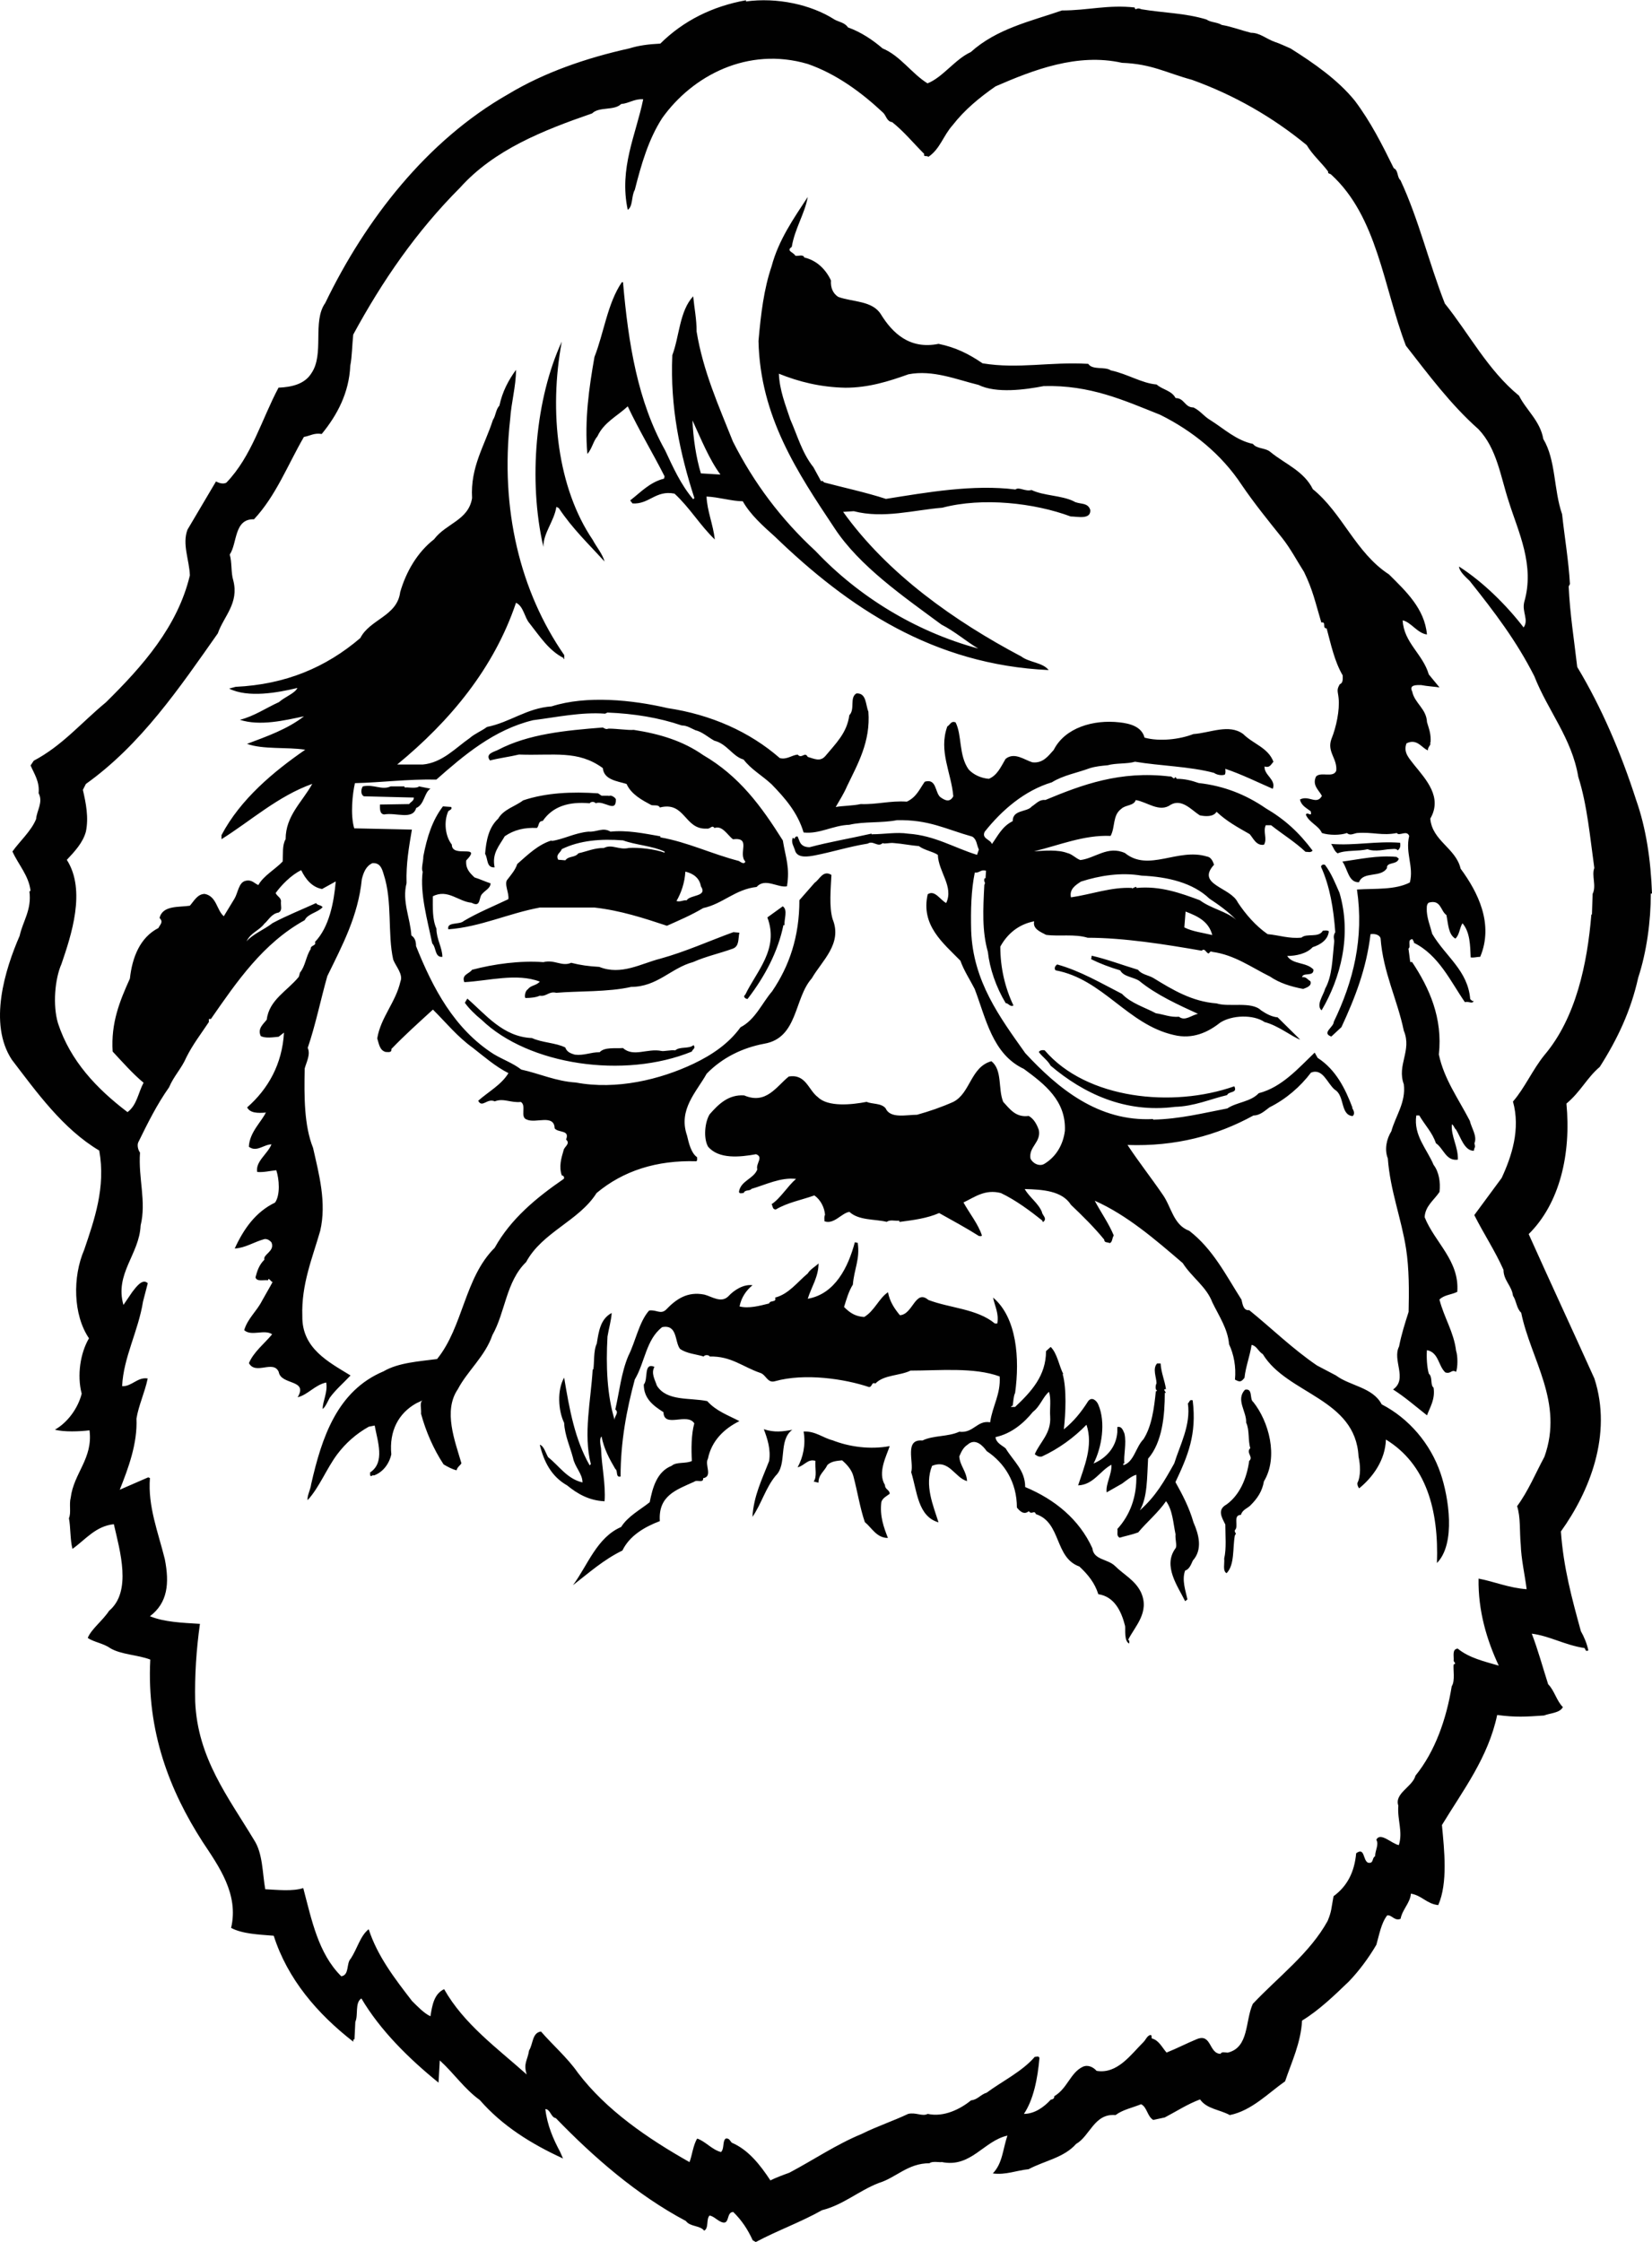 <?xml version="1.0" encoding="iso-8859-1"?>
<!-- Generator: Adobe Illustrator 21.0.2, SVG Export Plug-In . SVG Version: 6.00 Build 0)  -->
<svg version="1.1" xmlns="http://www.w3.org/2000/svg" xmlns:xlink="http://www.w3.org/1999/xlink" x="0px" y="0px"
	 viewBox="0 0 25.119 34.081" style="enable-background:new 0 0 25.119 34.081;" xml:space="preserve">
<g id="Jim_x5F_Draplin_x5F_Shitchyah">
	<g>
		<path style="fill:#010101;" d="M18.768,16.513c0.053,0.108-0.082,0.071-0.11,0.134c-0.26,0.062-0.496,0.17-0.794,0.179
			c-0.759,0.098-1.391-0.205-1.889-0.626c-0.044-0.081-0.116-0.125-0.179-0.206c0.008-0.027,0.054-0.036,0.089-0.027
			C16.52,16.709,17.829,16.844,18.768,16.513z M9.147,12.096L9.094,12.06c-0.399-0.028-0.796-0.009-1.14,0.107
			c-0.118,0.091-0.298,0.135-0.379,0.278c-0.144,0.133-0.182,0.33-0.199,0.535c0.046,0.072,0.017,0.215,0.145,0.205
			c-0.045-0.214,0.072-0.329,0.154-0.473c0.144-0.098,0.298-0.134,0.488-0.126c0.036-0.026,0.016-0.106,0.089-0.106
			c0.153-0.223,0.397-0.297,0.714-0.269c0.018-0.028,0.073-0.028,0.091,0c0.125-0.053,0.315,0.161,0.307-0.063
			c-0.019-0.034-0.082-0.07-0.109-0.045v-0.007H9.147z M11.903,12.776c0.044,0.268,0.11,0.41,0.063,0.697
			c-0.137,0.027-0.335-0.135-0.461,0.01c-0.326,0.035-0.516,0.258-0.813,0.321c-0.181,0.108-0.37,0.188-0.551,0.269
			c-0.351-0.116-0.704-0.232-1.101-0.277H8.208c-0.479,0.089-0.903,0.295-1.391,0.331C6.789,14.009,6.988,14.062,7.052,14
			c0.208-0.124,0.45-0.223,0.677-0.331c0.018-0.089-0.073-0.241-0.01-0.303c0.055-0.072,0.117-0.142,0.146-0.232
			c0.154-0.135,0.315-0.295,0.522-0.358v0.008c0.183-0.025,0.354-0.124,0.562-0.142c0.125,0.009,0.217-0.071,0.334,0
			c0.253-0.026,0.507,0.027,0.758,0.071v0.016c0.417,0.073,0.778,0.252,1.194,0.359c0.017,0.009,0.081,0.063,0.098,0.009
			c-0.116-0.125,0.099-0.374-0.189-0.339c-0.081-0.062-0.162-0.216-0.281-0.171c-0.037-0.054-0.062,0.019-0.116,0.009
			c-0.343,0.019-0.326-0.42-0.714-0.321c-0.019-0.045-0.082-0.027-0.128-0.036c-0.134-0.072-0.306-0.16-0.378-0.322
			c-0.145-0.044-0.344-0.063-0.361-0.241c-0.38-0.277-0.741-0.187-1.275-0.206c-0.144,0.035-0.298,0.053-0.441,0.09
			c-0.082-0.107,0.08-0.135,0.125-0.162c0.461-0.241,1.021-0.294,1.591-0.339c0.045,0.027,0.054,0.027,0.089,0.017
			c0.127,0,0.298,0.027,0.38,0.019c0.397,0.061,0.749,0.168,1.056,0.383C11.244,11.8,11.577,12.258,11.903,12.776z M10.105,12.945
			c-0.189-0.088-0.434-0.098-0.632-0.17c-0.334-0.027-0.66,0-0.931,0.133c-0.018,0.055-0.098,0.081-0.054,0.161l0.108,0.009
			c0.053-0.071,0.144-0.036,0.199-0.107c0.126-0.027,0.237-0.081,0.388-0.081c0.127-0.063,0.226,0.036,0.38,0
			c0.145-0.01,0.397,0.017,0.542,0.072V12.945z M10.657,13.473c-0.019-0.125-0.117-0.196-0.236-0.223
			c-0.01,0.17-0.063,0.322-0.135,0.447c0.065,0.018,0.1-0.019,0.154-0.01C10.493,13.598,10.765,13.634,10.657,13.473z
			 M19.175,15.359c-0.146-0.142-0.488-0.044-0.677-0.106c-0.372-0.027-0.669-0.207-0.959-0.385
			c-0.073-0.044-0.181-0.053-0.235-0.126c-0.235-0.071-0.47-0.16-0.704-0.214l-0.009,0.053c0.126,0.063,0.288,0.125,0.442,0.17
			c0.053,0.099,0.199,0.099,0.29,0.16c0.262,0.215,0.604,0.368,0.893,0.501c-0.098,0.018-0.198,0.117-0.289,0.044
			c-0.136,0.01-0.226-0.035-0.352-0.053c-0.162-0.088-0.379-0.151-0.515-0.295c-0.316-0.161-0.632-0.349-0.985-0.447
			c-0.026,0.017-0.053,0.053-0.026,0.089c0.723,0.134,1.094,0.823,1.798,0.983c0.289,0.071,0.525-0.044,0.705-0.187
			c0.18-0.117,0.506-0.127,0.677-0.009c0.207,0.052,0.416,0.223,0.541,0.267l-0.343-0.339
			C19.337,15.457,19.256,15.413,19.175,15.359z M11.668,13.946c0.181,0.482-0.163,0.814-0.335,1.173
			c-0.055,0.044,0.038,0.08,0.038,0.061c0.261-0.34,0.459-0.715,0.541-1.117h0.017c-0.009-0.089,0.054-0.232-0.027-0.286
			L11.668,13.946z M6.365,11.953v0.009c-0.065,0.027-0.181,0-0.208,0.01c0,0-0.009-0.01-0.009-0.018H5.94
			c-0.135,0.063-0.252-0.036-0.423,0c-0.028,0.036-0.038,0.126,0.017,0.151l0.759,0.019c0,0.053-0.045,0.062-0.072,0.099
			L5.777,12.23c0,0.054-0.008,0.144,0.064,0.151c0.181-0.034,0.433,0.09,0.487-0.098c0.127-0.054,0.119-0.232,0.217-0.294
			L6.365,11.953z M7.17,13.723c0.153,0.081,0.1-0.089,0.17-0.143c0.037-0.044,0.119-0.08,0.119-0.152
			c-0.082-0.026-0.154-0.062-0.244-0.09c-0.073-0.07-0.137-0.132-0.126-0.258c0.251-0.26-0.219-0.027-0.219-0.241
			c-0.1-0.126-0.126-0.349-0.053-0.509c0.027-0.019,0.062-0.028,0.044-0.063l-0.126-0.009c-0.163,0.213-0.243,0.471-0.298,0.759
			c0,0.08-0.036,0.189-0.01,0.233c-0.044,0.33,0.073,0.742,0.145,1.091c0.064,0.063,0.036,0.214,0.154,0.205
			c0-0.142-0.09-0.268-0.09-0.43c-0.064-0.143-0.055-0.321-0.055-0.491C6.808,13.508,6.97,13.706,7.17,13.723z M10.267,15.967
			c-0.063-0.009-0.179,0.018-0.208,0.009c-0.217-0.044-0.424,0.099-0.587-0.044c-0.118,0.009-0.28-0.018-0.354,0.063
			c-0.144,0-0.233,0.054-0.379,0.037c-0.062-0.02-0.118-0.037-0.144-0.109c-0.143-0.072-0.352-0.072-0.506-0.143
			c-0.442-0.018-0.704-0.359-0.983-0.6l-0.038,0.063c0.055,0.08,0.164,0.188,0.254,0.259c0.714,0.689,2.168,0.904,3.198,0.483
			c0.008-0.036,0.063-0.045,0.026-0.098C10.475,15.949,10.34,15.904,10.267,15.967z M10.041,14.573
			c-0.289,0.072-0.595,0.26-0.929,0.125c-0.163-0.009-0.289-0.027-0.427-0.062c-0.143,0.062-0.252-0.054-0.423-0.01
			C7.91,14.6,7.512,14.653,7.178,14.742c-0.045,0.064-0.163,0.072-0.118,0.188c0.363-0.018,0.796-0.143,1.148-0.008
			c-0.055,0.063-0.137,0.053-0.181,0.116c-0.047,0.026-0.055,0.125-0.037,0.133c0.08,0,0.162-0.009,0.217-0.035
			c0.107,0.017,0.135-0.072,0.252-0.044c0.315-0.028,0.795-0.01,1.139-0.09c0.396,0,0.605-0.287,0.94-0.377
			c0.198-0.088,0.406-0.132,0.604-0.204c0.1-0.037,0.08-0.143,0.1-0.243l-0.091-0.008C10.782,14.304,10.43,14.465,10.041,14.573z
			 M11.614,21.726c0.054,0.143,0.108,0.304,0.081,0.482c-0.107,0.278-0.235,0.529-0.254,0.851c0.136-0.197,0.199-0.439,0.353-0.626
			c0.181-0.171,0.035-0.537,0.253-0.698C11.903,21.761,11.776,21.78,11.614,21.726z M20.411,13.097
			c0.081,0.108,0.091,0.322,0.253,0.314c0.063-0.171,0.334-0.063,0.425-0.215c-0.009-0.098,0.154-0.045,0.18-0.143l-0.035-0.027
			C20.945,12.998,20.674,13.062,20.411,13.097z M9.988,21.064c-0.029-0.09-0.092-0.188-0.037-0.286
			c-0.171-0.072-0.09,0.188-0.162,0.269c0,0.214,0.144,0.321,0.299,0.42c0.008,0.25,0.36,0,0.469,0.17
			c-0.047,0.169-0.047,0.394-0.037,0.572c-0.091,0.045-0.235,0.009-0.307,0.073c-0.225,0.089-0.29,0.331-0.334,0.554
			c-0.146,0.116-0.334,0.215-0.434,0.376c-0.371,0.161-0.507,0.58-0.733,0.885c0.244-0.188,0.461-0.385,0.752-0.527
			c0.108-0.224,0.334-0.358,0.569-0.447c-0.026-0.384,0.244-0.474,0.524-0.599c0.035-0.036,0.144,0.027,0.134-0.053
			c0.153-0.027,0.019-0.206,0.073-0.295c0.054-0.27,0.243-0.457,0.479-0.573c-0.172-0.09-0.353-0.152-0.489-0.304
			C10.484,21.243,10.14,21.305,9.988,21.064z M20.24,12.829c0.037,0.053,0.046,0.108,0.099,0.143
			c0.128-0.054,0.316-0.027,0.454-0.063c0.115,0.046,0.278,0,0.333,0c0.044,0,0.108-0.017,0.126,0.018
			c0.037-0.027,0.046-0.063,0.037-0.116C20.917,12.783,20.61,12.857,20.24,12.829z M25.119,13.583h-0.018
			c0,0.42-0.063,0.887-0.192,1.28c-0.112,0.504-0.315,0.933-0.584,1.355c-0.202,0.173-0.287,0.374-0.507,0.558
			c0.073,0.768-0.102,1.518-0.574,1.984c0.333,0.742,0.665,1.455,0.999,2.195c0.277,0.851-0.075,1.721-0.509,2.325
			c0.038,0.547,0.168,1.023,0.304,1.517c0.048,0.083,0.093,0.192,0.113,0.292c-0.046,0.019-0.038-0.008-0.057-0.036
			c-0.304-0.046-0.525-0.183-0.803-0.219c0.092,0.238,0.167,0.513,0.249,0.769c0.093,0.091,0.13,0.256,0.224,0.347
			c-0.046,0.091-0.194,0.091-0.287,0.128c-0.278,0.019-0.434,0.029-0.712-0.008c-0.137,0.648-0.518,1.143-0.84,1.673
			c0.036,0.384,0.092,0.879-0.056,1.217c-0.176-0.018-0.249-0.147-0.416-0.174c-0.009,0.138-0.129,0.238-0.157,0.383
			c-0.093,0.037-0.131-0.062-0.203-0.053c-0.092,0.118-0.12,0.291-0.165,0.447c-0.112,0.192-0.26,0.394-0.418,0.558
			c-0.211,0.202-0.443,0.43-0.712,0.595c-0.018,0.337-0.156,0.622-0.258,0.923c-0.25,0.174-0.508,0.447-0.841,0.513
			c-0.149-0.083-0.351-0.092-0.452-0.238c-0.195,0.073-0.36,0.182-0.536,0.274l-0.176,0.038c-0.092-0.056-0.092-0.193-0.184-0.239
			c-0.138,0.056-0.278,0.082-0.389,0.165c-0.324-0.029-0.388,0.319-0.6,0.439c-0.185,0.21-0.481,0.255-0.722,0.384
			c-0.183,0.018-0.349,0.091-0.544,0.064c0.149-0.156,0.149-0.357,0.222-0.575c-0.362,0.081-0.554,0.493-0.998,0.402
			c-0.02,0.009-0.148-0.019-0.186,0.018c-0.332,0-0.507,0.22-0.774,0.301c-0.306,0.12-0.537,0.331-0.861,0.413
			c-0.323,0.182-0.684,0.311-1.007,0.484l-0.047-0.027c-0.075-0.164-0.165-0.302-0.296-0.43c-0.119,0-0.036,0.237-0.212,0.137
			c-0.047-0.027-0.092-0.073-0.148-0.083c-0.055,0.056-0.008,0.193-0.082,0.23c-0.065-0.083-0.212-0.056-0.278-0.147
			c-0.74-0.392-1.403-0.969-1.978-1.564c-0.074-0.009-0.083-0.137-0.159-0.137c0.029,0.247,0.121,0.457,0.224,0.649l0.045,0.102
			c-0.48-0.22-0.923-0.495-1.265-0.888c-0.24-0.174-0.388-0.402-0.609-0.603l-0.019,0.338c-0.452-0.366-0.887-0.796-1.173-1.28
			c-0.102,0.064-0.045,0.256-0.092,0.355L5.39,30.999c-0.008,0-0.018,0.009-0.018,0.009v0.029c-0.545-0.423-0.999-0.951-1.21-1.611
			c-0.231-0.019-0.472-0.027-0.648-0.119c0.12-0.513-0.185-0.933-0.433-1.308c-0.5-0.777-0.852-1.675-0.796-2.771
			c-0.193-0.074-0.443-0.074-0.61-0.174c-0.101-0.073-0.25-0.092-0.341-0.155c0.055-0.137,0.23-0.265,0.324-0.412
			c0.351-0.293,0.165-0.914,0.073-1.317c-0.277,0.028-0.434,0.237-0.629,0.375c-0.037-0.138-0.027-0.33-0.054-0.466
			c0.037-0.082,0-0.21,0.027-0.311c0.046-0.375,0.341-0.596,0.286-1.025c-0.147,0.018-0.388,0.028-0.526-0.01
			c0.194-0.109,0.352-0.328,0.407-0.547c-0.074-0.283-0.019-0.622,0.111-0.842c-0.242-0.357-0.251-0.933-0.073-1.345
			c0.155-0.457,0.33-0.95,0.229-1.509c-0.553-0.329-0.951-0.887-1.329-1.381c-0.361-0.549-0.104-1.371,0.119-1.884
			c0.047-0.22,0.186-0.393,0.148-0.677c0.009,0.01,0.009-0.009,0.017-0.009c-0.027-0.229-0.184-0.394-0.275-0.595
			c0.11-0.155,0.286-0.311,0.36-0.493c0.009-0.128,0.111-0.256,0.038-0.394c0.018-0.173-0.066-0.292-0.122-0.421l0.048-0.072
			c0.434-0.229,0.72-0.576,1.098-0.888c0.556-0.548,1.091-1.152,1.276-1.93c-0.009-0.237-0.12-0.475-0.036-0.695l0.433-0.732
			c0.037,0.019,0.102,0.046,0.157,0.019c0.387-0.401,0.536-0.96,0.794-1.445c0.203-0.009,0.397-0.054,0.499-0.218
			c0.203-0.293,0.01-0.787,0.212-1.07c0.61-1.263,1.543-2.469,2.782-3.174c0.546-0.329,1.183-0.549,1.84-0.695
			c0.148-0.046,0.295-0.064,0.472-0.073c0.35-0.347,0.793-0.568,1.302-0.659v0.018c0.47-0.064,0.988,0.045,1.347,0.275
			c0.065,0.037,0.157,0.046,0.204,0.119c0.204,0.074,0.379,0.193,0.527,0.32c0.268,0.11,0.444,0.384,0.683,0.531
			c0.232-0.091,0.418-0.366,0.657-0.475c0.397-0.357,0.906-0.467,1.387-0.633c0.396,0,0.701-0.091,1.109-0.045
			c-0.009,0.009,0.008,0.018,0.008,0.027c0.046-0.017,0.046-0.017,0.094,0c0.332,0.056,0.664,0.056,0.988,0.156
			c0.065,0.046,0.157,0.037,0.231,0.082c0.157,0.027,0.295,0.082,0.443,0.119c0.139,0,0.231,0.092,0.361,0.138
			c0.082,0.027,0.156,0.064,0.241,0.1c0.35,0.22,0.72,0.476,0.979,0.796c0.24,0.319,0.415,0.666,0.591,1.024
			c0.074,0.036,0.047,0.136,0.102,0.183c0.278,0.594,0.434,1.262,0.675,1.875c0.368,0.457,0.656,1.016,1.128,1.401
			c0.109,0.218,0.322,0.384,0.369,0.658c0.193,0.321,0.156,0.769,0.286,1.144c0.036,0.338,0.1,0.713,0.119,1.061l-0.019,0.036
			c0.019,0.42,0.083,0.815,0.13,1.225c0.37,0.614,0.666,1.308,0.896,2.023C25.028,12.586,25.101,13.071,25.119,13.583z
			 M24.242,13.195c-0.064-0.455-0.107-0.957-0.244-1.386c-0.099-0.59-0.461-1.001-0.668-1.529c-0.271-0.536-0.605-0.975-0.983-1.449
			c-0.065-0.063-0.146-0.133-0.164-0.214h0.009c0.362,0.233,0.714,0.582,0.975,0.921c0.082-0.115-0.027-0.233,0.009-0.385
			c0.164-0.563-0.089-1.063-0.235-1.529c-0.126-0.384-0.18-0.805-0.46-1.099c-0.425-0.376-0.768-0.84-1.104-1.27
			c-0.342-0.894-0.432-1.959-1.137-2.602c-0.019-0.018-0.054-0.009-0.045-0.045c-0.1-0.135-0.236-0.25-0.326-0.402
			c-0.522-0.429-1.101-0.76-1.743-0.992c-0.397-0.108-0.613-0.242-1.066-0.259c-0.677-0.152-1.345,0.107-1.923,0.358
			c-0.244,0.17-0.47,0.356-0.652,0.59c-0.144,0.161-0.188,0.358-0.369,0.482c-0.019-0.027-0.08,0.009-0.063-0.045
			c-0.163-0.162-0.307-0.34-0.487-0.483c-0.083-0.01-0.091-0.099-0.137-0.143c-0.334-0.313-0.714-0.591-1.148-0.742
			c-0.911-0.268-1.753,0.179-2.212,0.823C9.861,2.117,9.752,2.494,9.652,2.887C9.599,2.976,9.626,3.137,9.545,3.19
			C9.409,2.556,9.671,2.046,9.78,1.509C9.644,1.5,9.563,1.572,9.445,1.581C9.337,1.687,9.111,1.617,9.003,1.724
			C8.253,1.983,7.512,2.278,6.997,2.851C6.328,3.521,5.813,4.272,5.371,5.086C5.354,5.238,5.354,5.417,5.326,5.559
			C5.308,5.971,5.127,6.311,4.892,6.597C4.776,6.578,4.721,6.624,4.621,6.642c-0.244,0.42-0.424,0.894-0.759,1.252
			C3.556,7.884,3.61,8.26,3.493,8.43C3.529,8.546,3.51,8.707,3.547,8.823c0.09,0.349-0.145,0.545-0.235,0.805
			c-0.58,0.824-1.166,1.69-2.006,2.289l-0.046,0.09c0.046,0.197,0.091,0.42,0.046,0.635c-0.046,0.17-0.173,0.304-0.29,0.429
			c0.298,0.465,0.065,1.153-0.081,1.582c-0.1,0.224-0.136,0.627-0.053,0.903c0.188,0.572,0.587,0.993,1.057,1.35
			c0.144-0.108,0.162-0.295,0.244-0.447c-0.163-0.134-0.327-0.321-0.47-0.474c-0.028-0.437,0.108-0.768,0.262-1.109
			c0.035-0.322,0.154-0.626,0.434-0.769c0.025-0.054,0.08-0.09,0.017-0.152c0.046-0.197,0.3-0.161,0.461-0.187
			c0.063-0.072,0.117-0.179,0.226-0.179c0.182,0.035,0.182,0.25,0.29,0.339l0.163-0.268c0.053-0.09,0.063-0.242,0.163-0.269
			c0.099-0.026,0.134,0.036,0.199,0.063c0.08-0.143,0.26-0.241,0.37-0.358c0.008-0.116-0.009-0.25,0.045-0.339
			c0-0.358,0.252-0.564,0.405-0.841c-0.524,0.187-0.938,0.565-1.38,0.841v-0.062c0.288-0.547,0.794-0.967,1.273-1.298
			c-0.281-0.044-0.633,0-0.885-0.089c0.307-0.116,0.613-0.223,0.866-0.419c-0.298,0.063-0.669,0.152-0.975,0.053
			c0.215-0.053,0.396-0.179,0.595-0.269c0.09-0.08,0.244-0.134,0.28-0.215c-0.298,0.072-0.749,0.154-1.038,0.01l0.098-0.027
			c0.76-0.036,1.374-0.295,1.897-0.742c0.145-0.286,0.56-0.331,0.606-0.698C6.175,8.69,6.347,8.394,6.6,8.198
			C6.781,7.956,7.124,7.91,7.178,7.572c-0.028-0.475,0.19-0.795,0.317-1.189C7.539,6.32,7.539,6.221,7.593,6.168
			c0.046-0.215,0.136-0.385,0.253-0.546c0,0.251-0.072,0.492-0.089,0.752C7.603,7.742,7.91,8.993,8.579,9.958v0.063
			c-0.009-0.009-0.019-0.009-0.009-0.018C8.343,9.888,8.208,9.673,8.053,9.477c-0.08-0.09-0.09-0.26-0.207-0.314
			c-0.334,0.993-1.002,1.798-1.807,2.459h0.388c0.299-0.026,0.507-0.259,0.715-0.402c0.081-0.071,0.181-0.107,0.262-0.169
			c0.353-0.071,0.605-0.287,0.983-0.313c0.534-0.171,1.231-0.098,1.763,0.026c0.66,0.099,1.246,0.358,1.707,0.76
			c0.11,0.027,0.181-0.045,0.272-0.053c0.063,0.072,0.107-0.053,0.153,0.035c0.1,0.028,0.19,0.08,0.271-0.017
			c0.155-0.187,0.326-0.348,0.361-0.617c0.091-0.09,0-0.268,0.108-0.331c0.155-0.009,0.137,0.17,0.182,0.277
			c0.035,0.457-0.163,0.797-0.326,1.136c-0.046,0.108-0.109,0.206-0.171,0.314c0.088-0.019,0.269-0.019,0.379-0.045
			c0.253,0.009,0.442-0.054,0.703-0.037c0.147-0.07,0.19-0.186,0.272-0.303c0.181-0.054,0.154,0.161,0.235,0.233
			c0.072,0.052,0.145,0.088,0.199-0.011c-0.029-0.357-0.227-0.687-0.091-1.062c0.046-0.027,0.055-0.089,0.126-0.062
			c0.1,0.197,0.045,0.499,0.198,0.715c0.073,0.081,0.191,0.134,0.308,0.143c0.127-0.053,0.181-0.178,0.254-0.303
			c0.135-0.109,0.289,0.017,0.407,0.052c0.162,0.019,0.242-0.097,0.325-0.188c0.171-0.339,0.605-0.465,1.002-0.419
			c0.154,0.017,0.335,0.062,0.379,0.232c0.228,0.063,0.534,0.027,0.742-0.054c0.254-0.017,0.542-0.161,0.759,0
			c0.153,0.152,0.378,0.206,0.459,0.421c-0.035,0.036-0.054,0.098-0.135,0.071c-0.01,0.134,0.179,0.197,0.125,0.34
			c-0.207-0.089-0.478-0.223-0.722-0.304c0,0.026,0.009,0.062-0.008,0.089c-0.055,0.018-0.126,0-0.163-0.027
			c-0.361-0.098-0.83-0.107-1.202-0.17c-0.116,0.036-0.289,0.018-0.416,0.054c-0.091,0.008-0.181,0.017-0.27,0.044
			c-0.19,0.071-0.407,0.108-0.578,0.215c-0.415,0.125-0.758,0.42-1.021,0.751c-0.053,0.107,0.091,0.117,0.109,0.188
			c0.091-0.125,0.154-0.268,0.316-0.348c0-0.179,0.217-0.134,0.29-0.223c0.071-0.046,0.116-0.109,0.207-0.099
			c0.559-0.233,1.138-0.448,1.888-0.358c0.054-0.009,0.054,0.062,0.089,0.009c0.009,0.009,0.019,0.018,0.019,0.027
			c0.126,0,0.226,0.026,0.335,0.064c0.387,0.043,0.721,0.178,1.019,0.383c0.29,0.17,0.506,0.367,0.713,0.644
			c-0.027,0.036-0.071,0.018-0.108,0.018c-0.163-0.153-0.352-0.268-0.522-0.403h-0.082c-0.045,0.099,0.028,0.206-0.027,0.296
			c-0.117,0.019-0.162-0.098-0.217-0.161c-0.188-0.107-0.351-0.196-0.504-0.34c-0.047,0.08-0.172,0.072-0.255,0.054
			c-0.117-0.072-0.27-0.26-0.442-0.161c-0.171,0.125-0.361-0.045-0.532-0.071c-0.028,0.089-0.155,0.071-0.219,0.133
			c-0.136,0.099-0.09,0.278-0.163,0.412c-0.405-0.018-0.785,0.143-1.164,0.234c0.162-0.01,0.362-0.028,0.506,0.026
			c0.074,0.017,0.126,0.08,0.198,0.107c0.226-0.027,0.415-0.224,0.678-0.107c0.36,0.294,0.804-0.082,1.246,0.053
			c0.062,0.008,0.091,0.071,0.109,0.125c-0.279,0.305,0.252,0.341,0.361,0.573c0.118,0.178,0.272,0.357,0.453,0.482
			c0.181,0.017,0.325,0.072,0.515,0.053c0.08-0.072,0.261,0.01,0.326-0.106c0.027,0,0.062-0.01,0.09,0.009
			c-0.009,0.126-0.126,0.206-0.245,0.242c-0.09,0.099-0.253,0.134-0.388,0.134c0.084,0.134,0.289,0.089,0.399,0.206
			c0.009,0.117-0.163,0.036-0.172,0.117c0.062-0.01,0.081,0.035,0.126,0.061c0.027,0.073-0.064,0.099-0.11,0.117
			c-0.189-0.036-0.359-0.089-0.504-0.188c-0.289-0.143-0.541-0.33-0.876-0.375c-0.055-0.027-0.036,0.054-0.082,0.01
			c-0.027-0.028-0.046-0.064-0.081-0.028c-0.56-0.098-1.191-0.197-1.734-0.197c-0.199-0.061-0.434-0.017-0.632-0.044
			c-0.082-0.044-0.208-0.09-0.181-0.206c-0.235,0.045-0.407,0.188-0.515,0.385c0,0.322,0.072,0.626,0.2,0.895
			c-0.055,0.026-0.074-0.036-0.118-0.036c-0.146-0.241-0.244-0.528-0.271-0.778c-0.091-0.321-0.073-0.652-0.054-1.019
			c0.026-0.054-0.01-0.027,0-0.089c0-0.009,0.008-0.019,0.018-0.009l0.008-0.117c-0.08-0.026-0.099,0.037-0.171,0.027
			c-0.055,0.269-0.063,0.564-0.055,0.886c0.028,0.768,0.435,1.313,0.823,1.86c0.498,0.536,1.112,1.044,1.943,1.001v0.009
			c0.407-0.009,0.757-0.099,1.128-0.17c0.146-0.098,0.353-0.098,0.479-0.232c0.352-0.09,0.606-0.384,0.85-0.617l0.045,0.08
			c0.279,0.179,0.423,0.474,0.531,0.761h-0.007c0.017,0.025,0.053,0.089,0.007,0.124c-0.189-0.018-0.116-0.312-0.27-0.401
			c-0.118-0.099-0.18-0.331-0.362-0.26c-0.162,0.214-0.378,0.402-0.631,0.528c-0.072,0.053-0.145,0.124-0.244,0.124
			c-0.553,0.304-1.184,0.474-1.915,0.448c0.171,0.259,0.361,0.5,0.532,0.75c0.136,0.188,0.162,0.465,0.407,0.555
			c0.361,0.278,0.559,0.678,0.794,1.046c0.018,0.072,0.028,0.17,0.118,0.16c0.343,0.278,0.651,0.582,1.03,0.841l0.289,0.152
			c0.216,0.161,0.559,0.179,0.695,0.439c0.415,0.214,0.741,0.598,0.894,1.045c0.126,0.366,0.236,1.073-0.054,1.367
			c0.029-0.805-0.162-1.501-0.776-1.877c-0.009,0.313-0.2,0.574-0.407,0.742c-0.018-0.026-0.027-0.044-0.027-0.08
			c0.055-0.107,0.046-0.278,0.018-0.403c-0.045-0.885-1.084-0.947-1.455-1.556c-0.08-0.053-0.09-0.124-0.171-0.142
			c-0.028,0.179-0.09,0.33-0.108,0.5c-0.054,0.073-0.08,0.062-0.145,0.028c0.019-0.197-0.018-0.385-0.09-0.538
			c-0.018-0.231-0.153-0.429-0.253-0.634c-0.09-0.241-0.315-0.384-0.451-0.599c-0.416-0.357-0.85-0.732-1.338-0.948
			c0.09,0.171,0.216,0.349,0.289,0.528c-0.026,0.035-0.019,0.107-0.063,0.116c-0.028-0.018-0.082,0-0.082-0.053
			c-0.153-0.188-0.335-0.366-0.505-0.528c-0.136-0.216-0.433-0.233-0.704-0.241c0.071,0.125,0.207,0.215,0.262,0.349
			c0,0.045,0.09,0.098,0.018,0.152c0,0-0.018-0.01-0.009-0.019c-0.19-0.152-0.407-0.313-0.633-0.421
			c-0.244-0.062-0.397,0.062-0.569,0.143c0.089,0.162,0.225,0.33,0.28,0.501c-0.008,0.019-0.028,0.009-0.045,0.009
			c-0.199-0.126-0.399-0.233-0.605-0.349c-0.182,0.08-0.389,0.107-0.596,0.134c-0.009,0-0.018-0.01-0.009-0.019
			c-0.064,0.009-0.145-0.019-0.191,0.019c-0.189-0.045-0.424-0.019-0.569-0.152c-0.119,0.018-0.234,0.196-0.379,0.143
			c0-0.035-0.007-0.072,0.009-0.098c-0.009-0.108-0.063-0.224-0.162-0.295c-0.199,0.071-0.406,0.107-0.587,0.214
			c-0.053,0-0.045-0.054-0.063-0.081c0.135-0.089,0.244-0.276,0.371-0.384c-0.236-0.027-0.462,0.089-0.679,0.152
			c-0.019,0.035-0.099,0.008-0.117,0.062c-0.028,0-0.063,0.018-0.072-0.017c0.026-0.171,0.225-0.197,0.279-0.341
			c-0.027-0.089,0.1-0.187-0.019-0.231c-0.244,0.044-0.569,0.079-0.731-0.117c-0.073-0.134-0.046-0.377,0.026-0.491
			c0.127-0.144,0.281-0.304,0.525-0.286c0.333,0.142,0.488-0.134,0.677-0.287c0.261-0.044,0.298,0.206,0.443,0.313
			c0.153,0.153,0.515,0.116,0.741,0.072c0.081,0.036,0.225,0.017,0.289,0.098c0.071,0.161,0.315,0.098,0.478,0.098
			c0.19-0.053,0.37-0.115,0.552-0.196c0.261-0.134,0.261-0.529,0.578-0.618c0.171,0.133,0.099,0.421,0.18,0.618
			c0.1,0.107,0.189,0.241,0.388,0.214c0.082,0.046,0.126,0.135,0.154,0.215c0.035,0.187-0.154,0.251-0.128,0.43
			c0.028,0.071,0.136,0.134,0.217,0.08c0.172-0.106,0.28-0.285,0.307-0.5c0.019-0.456-0.307-0.707-0.624-0.94
			c-0.478-0.224-0.577-0.769-0.748-1.216c-0.073-0.143-0.163-0.277-0.217-0.429c-0.262-0.268-0.605-0.537-0.497-1.01
			c0.109-0.072,0.191,0.089,0.281,0.133c0.118-0.25-0.118-0.473-0.127-0.732c-0.081-0.053-0.207-0.071-0.288-0.133
			c-0.126-0.01-0.254-0.037-0.379-0.046c-0.063-0.009-0.145,0.018-0.172,0c-0.073,0.071-0.145-0.045-0.226,0.008
			c-0.281,0.045-0.533,0.126-0.804,0.179c-0.1,0.019-0.254,0.045-0.298-0.061c-0.019-0.073-0.072-0.135-0.037-0.208l0.037,0.029
			c-0.028,0,0-0.062,0.036-0.045l0.028,0.071c0.026,0.064,0.079,0.09,0.153,0.09c0.307-0.082,0.622-0.134,0.938-0.206
			c0.01,0,0.01,0.036,0.01,0.009c0.189,0,0.37-0.036,0.551-0.009c0.406,0.028,0.696,0.214,1.047,0.322l0.028-0.081
			c-0.036-0.071-0.028-0.151-0.1-0.196c-0.415-0.117-0.659-0.26-1.146-0.25c-0.226,0.045-0.505,0.018-0.724,0.07
			c-0.252,0.009-0.451,0.144-0.695,0.117c-0.091-0.303-0.28-0.52-0.488-0.734c-0.155-0.142-0.308-0.223-0.425-0.375
			c-0.163-0.044-0.253-0.24-0.444-0.286c-0.098-0.054-0.181-0.134-0.289-0.16c-0.063-0.027-0.126-0.072-0.207-0.072
			c-0.343-0.117-0.723-0.18-1.13-0.196l-0.035,0.017c-0.362-0.027-0.732,0.053-1.094,0.099c-0.596,0.143-1.056,0.536-1.472,0.903
			c-0.435-0.009-0.84,0.045-1.238,0.054c-0.037,0.16-0.072,0.481-0.011,0.687l0.877,0.019c-0.045,0.268-0.09,0.518-0.081,0.814
			c-0.072,0.277,0.056,0.527,0.073,0.795c0.054,0.036,0.071,0.09,0.071,0.162c0.253,0.634,0.58,1.26,1.184,1.644
			c0.136,0.081,0.291,0.136,0.416,0.233c0.281,0.062,0.526,0.178,0.831,0.197c0.615,0.116,1.282-0.045,1.789-0.286
			c0.279-0.133,0.533-0.304,0.714-0.554c0.226-0.117,0.326-0.367,0.48-0.546c0.262-0.385,0.415-0.831,0.415-1.386l0.234-0.267
			c0.072-0.045,0.125-0.197,0.253-0.117c-0.01,0.215-0.037,0.483,0.018,0.672c0.154,0.374-0.163,0.633-0.317,0.901
			c-0.271,0.304-0.207,0.904-0.722,0.993c-0.334,0.062-0.641,0.214-0.876,0.456c-0.155,0.278-0.435,0.545-0.299,0.938
			c0.027,0.116,0.063,0.269,0.153,0.331c0,0.018,0.009,0.045-0.01,0.062c-0.603-0.018-1.111,0.143-1.518,0.483
			C8.804,18.56,8.244,18.73,8,19.185c-0.306,0.296-0.316,0.762-0.513,1.11c-0.11,0.322-0.38,0.545-0.525,0.822
			c-0.226,0.33-0.045,0.786,0.054,1.127c-0.019,0.036-0.063,0.054-0.073,0.107c-0.072-0.018-0.134-0.053-0.198-0.09
			c-0.153-0.232-0.27-0.501-0.343-0.77c0.008-0.071-0.028-0.178,0.026-0.205l-0.099,0.046c-0.27,0.152-0.413,0.42-0.379,0.776
			c-0.034,0.153-0.136,0.278-0.27,0.323v-0.009l-0.038,0.017c-0.026-0.009-0.008-0.036-0.017-0.054
			c0.235-0.152,0.116-0.474,0.072-0.715l-0.09,0.018c-0.191,0.107-0.352,0.25-0.479,0.419c-0.162,0.216-0.271,0.502-0.451,0.698
			c-0.009-0.071,0.045-0.161,0.054-0.242c0.162-0.715,0.397-1.421,1.101-1.717c0.227-0.133,0.543-0.151,0.814-0.187
			c0.398-0.492,0.415-1.234,0.876-1.691c0.244-0.439,0.632-0.76,1.048-1.046c0.018-0.018,0-0.054-0.028-0.054
			c-0.046-0.134-0.009-0.259,0.028-0.384c0.009-0.053,0.109-0.098,0.037-0.161c0.062-0.152-0.118-0.099-0.173-0.17
			c-0.008-0.223-0.288-0.071-0.424-0.134c-0.109-0.035,0-0.214-0.091-0.268c-0.153,0.017-0.261-0.062-0.396-0.009
			c-0.118-0.053-0.19,0.107-0.252-0.009c0.162-0.143,0.351-0.241,0.46-0.42c-0.199-0.1-0.38-0.259-0.542-0.385
			c-0.235-0.169-0.407-0.383-0.606-0.581c-0.216,0.198-0.425,0.384-0.632,0.599c0.009,0.062-0.054,0.045-0.089,0.045
			c-0.091-0.027-0.1-0.125-0.126-0.206c0.053-0.321,0.28-0.545,0.353-0.866c0.045-0.107-0.073-0.233-0.11-0.331
			c-0.089-0.394-0.009-0.884-0.145-1.297c-0.026-0.088-0.054-0.178-0.171-0.17c-0.099,0.044-0.136,0.144-0.161,0.242
			c-0.056,0.563-0.299,1.011-0.525,1.475c-0.099,0.349-0.181,0.751-0.298,1.091c0.045,0.1-0.019,0.215-0.046,0.313
			c-0.009,0.429-0.009,0.868,0.127,1.207c0.091,0.403,0.208,0.832,0.109,1.261c-0.118,0.411-0.289,0.814-0.272,1.297
			c-0.008,0.491,0.399,0.697,0.733,0.902c-0.109,0.116-0.226,0.215-0.317,0.34c-0.035,0.063-0.062,0.134-0.107,0.17
			c0-0.125,0.08-0.25,0.054-0.403c-0.171,0.036-0.28,0.188-0.434,0.224c0.164-0.277-0.253-0.179-0.288-0.385
			c-0.081-0.188-0.352,0.053-0.453-0.134c0.072-0.17,0.235-0.296,0.353-0.438c-0.118-0.081-0.317,0.036-0.425-0.063
			c0.053-0.178,0.189-0.285,0.271-0.446c0.054-0.099,0.108-0.187,0.161-0.286c-0.026,0-0.062-0.081-0.07-0.026
			c-0.064-0.01-0.173,0.026-0.19-0.045c0.026-0.099,0.054-0.188,0.135-0.268c-0.026-0.081,0.162-0.126,0.109-0.26
			c-0.018-0.026-0.063-0.061-0.109-0.053c-0.163,0.045-0.288,0.134-0.451,0.143c0.135-0.295,0.316-0.555,0.613-0.698
			c0.082-0.116,0.064-0.358,0.019-0.492c-0.091,0.009-0.199,0.036-0.291,0.026c-0.026-0.161,0.155-0.268,0.218-0.419
			c-0.117,0-0.226,0.125-0.344,0.036c0.01-0.224,0.2-0.387,0.262-0.528l-0.009,0.009c-0.117,0.009-0.234,0.009-0.279-0.079
			c0.316-0.277,0.533-0.654,0.56-1.137l-0.081,0.063c-0.092,0.009-0.2,0.026-0.272-0.01c-0.055-0.116,0.045-0.187,0.091-0.25
			c0.036-0.303,0.316-0.438,0.488-0.652l0.017-0.063c0.083-0.099,0.091-0.251,0.164-0.359c-0.007-0.062,0.09-0.044,0.064-0.107
			c0.216-0.224,0.288-0.6,0.316-0.92l-0.208,0.115c-0.153-0.027-0.252-0.151-0.317-0.286c-0.153,0.072-0.307,0.233-0.389,0.348
			c0.028,0.054,0.073,0.063,0.082,0.117c-0.009,0.08,0.028,0.143-0.036,0.179c-0.109,0.017-0.154,0.116-0.218,0.17
			c-0.08,0.107-0.206,0.133-0.27,0.268c0.089-0.108,0.27-0.179,0.396-0.278c0.217-0.115,0.444-0.205,0.661-0.304
			c0.018,0.037,0.08,0.027,0.099,0.063c-0.073,0.081-0.226,0.098-0.272,0.197c-0.632,0.349-1.029,0.93-1.426,1.502H3.176v0.046
			c-0.118,0.178-0.244,0.34-0.342,0.536c-0.072,0.169-0.192,0.286-0.263,0.456c-0.189,0.268-0.325,0.545-0.47,0.84
			c-0.018,0.045,0,0.117,0.028,0.153c-0.028,0.393,0.099,0.742,0.009,1.109c-0.019,0.437-0.397,0.732-0.261,1.207l0.134-0.197
			c0.055-0.07,0.155-0.214,0.236-0.133l-0.072,0.277c-0.073,0.455-0.298,0.849-0.318,1.288c0.145,0.008,0.236-0.144,0.389-0.117
			C2.2,21.172,2.109,21.36,2.075,21.564c0.017,0.384-0.127,0.761-0.254,1.082l0.432-0.188l0.027,0.01
			c-0.035,0.428,0.127,0.831,0.226,1.233c0.072,0.367,0.045,0.662-0.226,0.868c0.217,0.089,0.486,0.099,0.76,0.116
			c-0.054,0.385-0.081,0.779-0.072,1.181c0.035,0.859,0.505,1.456,0.893,2.101c0.136,0.206,0.128,0.501,0.172,0.752
			c0.181,0.009,0.416,0.036,0.578-0.018c0.128,0.483,0.227,0.993,0.578,1.341c0.127-0.018,0.073-0.198,0.145-0.269
			c0.099-0.152,0.145-0.348,0.272-0.446c0.134,0.411,0.397,0.751,0.659,1.091c0.082,0.081,0.182,0.187,0.28,0.232
			c0.027-0.169,0.055-0.34,0.208-0.412c0.299,0.529,0.805,0.895,1.256,1.297c-0.054-0.169,0.01-0.205,0.036-0.366
			c0.063-0.1,0.045-0.269,0.181-0.287c0.17,0.197,0.406,0.403,0.56,0.626c0.433,0.571,1.065,1.001,1.698,1.359
			c0.037-0.09,0.055-0.26,0.117-0.358c0.128,0.044,0.225,0.17,0.362,0.205c0.054-0.053,0.019-0.161,0.071-0.205
			c0.055-0.01,0.065,0.035,0.093,0.063c0.252,0.107,0.433,0.339,0.587,0.573c0.072-0.037,0.189-0.081,0.289-0.117
			c0.37-0.196,0.713-0.43,1.101-0.59c0.236-0.117,0.477-0.196,0.705-0.304c0.117-0.028,0.216,0.044,0.297,0
			c0.245,0.054,0.497-0.073,0.659-0.206c0.1-0.009,0.146-0.089,0.237-0.116c0.243-0.179,0.54-0.322,0.732-0.545
			c0.025,0,0.063-0.019,0.071,0.018c-0.027,0.313-0.091,0.634-0.236,0.849c0.165,0,0.309-0.107,0.407-0.215
			c0.037-0.009,0.055-0.017,0.055-0.054c0.199-0.117,0.244-0.357,0.433-0.447c0.082-0.037,0.164,0.009,0.21,0.062
			c0.316,0.053,0.523-0.25,0.713-0.438c0.036-0.035,0.055-0.099,0.108-0.108c0.026,0.009,0.009,0.036,0.019,0.053
			c0.108,0.028,0.153,0.134,0.224,0.215c0.155-0.062,0.309-0.142,0.462-0.205c0.225-0.09,0.18,0.224,0.361,0.224
			c0.009-0.037,0.071-0.018,0.108-0.018c0.326-0.08,0.262-0.481,0.38-0.741c0.388-0.412,0.867-0.769,1.138-1.261
			c0.063-0.152,0.054-0.188,0.09-0.376c0.208-0.152,0.318-0.367,0.344-0.653c0.135-0.098,0.099,0.107,0.181,0.144
			c0.09,0.017,0.055-0.072,0.107-0.099c0-0.089,0.062-0.179,0.018-0.25c0.062-0.124,0.236,0.063,0.343,0.081
			c0.064-0.205-0.026-0.384-0.008-0.599c-0.064-0.188,0.216-0.286,0.261-0.457c0.298-0.368,0.47-0.859,0.551-1.359
			c0.055-0.08,0.018-0.269,0.029-0.331c0.045-0.009,0.008-0.035,0-0.053c0.008-0.071-0.029-0.179,0.062-0.188
			c0.173,0.143,0.408,0.196,0.624,0.259c-0.18-0.384-0.316-0.832-0.307-1.323c0.235,0.044,0.46,0.142,0.731,0.161
			c-0.028-0.224-0.082-0.448-0.09-0.68c-0.019-0.197,0-0.412-0.055-0.582c0.171-0.232,0.28-0.5,0.415-0.75
			c0.298-0.831-0.207-1.476-0.353-2.191c-0.071-0.063-0.071-0.178-0.125-0.259c-0.019-0.152-0.144-0.232-0.144-0.393
			c-0.128-0.288-0.3-0.546-0.444-0.832l0.416-0.564c0.153-0.33,0.289-0.742,0.172-1.162c0.179-0.206,0.298-0.484,0.478-0.706
			c0.479-0.564,0.652-1.387,0.714-2.137h0.009l0.01-0.313C24.278,13.464,24.197,13.312,24.242,13.195z M18.796,13.983
			c-0.119-0.126-0.272-0.233-0.407-0.323c-0.254-0.242-0.633-0.331-1.03-0.349c-0.316-0.054-0.641,0-0.922,0.09
			c-0.082,0.053-0.18,0.115-0.153,0.24c0.308-0.044,0.614-0.16,0.929-0.143v0.009l0.057-0.026c0.008,0,0.01,0.01,0.01,0.017
			c0.361-0.035,0.676,0.08,0.964,0.187C18.414,13.813,18.659,13.857,18.796,13.983z M18.027,13.857l-0.019,0.241
			c0.126,0.064,0.279,0.08,0.425,0.116C18.379,14.009,18.217,13.929,18.027,13.857z M22.209,13.205
			c0.263,0.357,0.507,0.84,0.298,1.34c-0.054,0-0.091,0.017-0.145,0.009c-0.008-0.178-0.008-0.384-0.125-0.519
			c-0.045,0.072-0.045,0.178-0.108,0.233c-0.108-0.063-0.108-0.223-0.136-0.358c-0.091-0.062-0.081-0.242-0.27-0.188
			c-0.037,0.028-0.028,0.09-0.028,0.135c0.01,0.126,0.054,0.224,0.082,0.339c0.207,0.349,0.542,0.555,0.578,0.993
			c0.017,0.009,0.027,0.036,0.054,0.027c-0.027,0.053-0.071,0-0.135,0.018c-0.217-0.313-0.397-0.716-0.777-0.903
			c0.01-0.018-0.018-0.036-0.018-0.054c-0.091,0-0.018,0.116-0.063,0.143l0.027,0.204h0.028c0.262,0.394,0.468,0.85,0.407,1.406
			c0.079,0.374,0.296,0.669,0.471,1.008c0.024,0.108,0.116,0.233,0.07,0.341c0.02,0.08,0,0.044-0.009,0.115
			c-0.144,0-0.199-0.206-0.27-0.322c-0.027-0.018-0.035-0.071-0.064-0.08c-0.017,0.178,0.098,0.34,0.091,0.536
			c-0.181,0.026-0.216-0.17-0.334-0.25c-0.054-0.162-0.163-0.269-0.253-0.422h-0.045c-0.045,0.304,0.162,0.51,0.263,0.751
			c0.081,0.107,0.107,0.26,0.09,0.412c-0.082,0.124-0.218,0.214-0.226,0.384c0.154,0.385,0.533,0.662,0.496,1.135
			c-0.091,0.045-0.2,0.045-0.271,0.117c0.071,0.277,0.218,0.492,0.253,0.778c0.027,0.08,0.027,0.249,0,0.321
			c-0.073-0.044-0.073,0.036-0.163,0.009c-0.109-0.098-0.099-0.304-0.28-0.339c-0.009,0.098,0,0.258,0.028,0.357
			c0.063,0.053,0.018,0.17,0.073,0.214c0.026,0.18-0.055,0.295-0.1,0.42c-0.171-0.134-0.334-0.277-0.516-0.393
			c0.227-0.16-0.016-0.447,0.091-0.653c0.036-0.187,0.091-0.357,0.145-0.526c0.008-0.314,0.008-0.663-0.038-0.958
			c-0.072-0.464-0.242-0.885-0.278-1.376c-0.054-0.135-0.019-0.296,0.054-0.413c0.063-0.232,0.224-0.438,0.189-0.714
			c-0.108-0.295,0.127-0.51,0-0.814c-0.098-0.474-0.314-0.885-0.353-1.404c-0.018-0.063-0.106-0.072-0.153-0.063
			c-0.063,0.528-0.235,0.966-0.442,1.413l-0.154,0.143c-0.153-0.054,0.037-0.143,0.037-0.223c0.298-0.617,0.462-1.27,0.353-2.012
			c0.28-0.018,0.577,0.009,0.804-0.107c0.063-0.241-0.072-0.447-0.01-0.707c-0.036-0.098-0.153,0.01-0.188-0.045
			c-0.226,0.045-0.362-0.018-0.605,0c-0.055,0.009-0.107,0.045-0.153,0c-0.101,0.036-0.272,0.036-0.381,0
			c-0.053-0.117-0.188-0.152-0.244-0.277c0.018-0.061,0.1,0.054,0.073-0.054c-0.073-0.054-0.143-0.089-0.163-0.178
			c0.135-0.072,0.253,0.089,0.334-0.055c-0.045-0.088-0.152-0.16-0.09-0.294c0.073-0.08,0.262,0.027,0.308-0.089
			c0.018-0.187-0.145-0.286-0.073-0.483c0.073-0.179,0.127-0.438,0.109-0.617c-0.01-0.108-0.036-0.125,0.018-0.215
			c0.054-0.019,0.044-0.089,0.044-0.134c-0.126-0.215-0.179-0.474-0.244-0.714c-0.073,0,0-0.107-0.081-0.09
			c-0.091-0.305-0.128-0.492-0.263-0.769c-0.108-0.17-0.207-0.358-0.334-0.518c-0.208-0.259-0.425-0.527-0.614-0.805
			c-0.307-0.466-0.75-0.823-1.238-1.065c-0.559-0.223-1.065-0.455-1.771-0.437c-0.279,0.054-0.722,0.116-0.993-0.018
			c-0.333-0.081-0.695-0.233-1.065-0.161c-0.297,0.106-0.604,0.204-0.958,0.204c-0.379-0.008-0.704-0.089-1.012-0.213
			c0.01,0.25,0.1,0.473,0.174,0.696c0.107,0.241,0.179,0.51,0.351,0.725l0.117,0.214c0.018-0.018,0.035,0.008,0.047,0.018
			c0.268,0.072,0.64,0.152,0.939,0.25c0.622-0.099,1.327-0.224,1.969-0.143c0.055-0.045,0.145,0.035,0.245,0.008
			c0.187,0.089,0.451,0.08,0.639,0.17c0.081,0.054,0.218,0.009,0.254,0.134c0.01,0.151-0.198,0.098-0.298,0.098
			c-0.551-0.205-1.337-0.295-1.952-0.133c-0.433,0.035-0.894,0.17-1.346,0.053l-0.162,0.01c0.678,0.947,1.698,1.664,2.71,2.199
			c0.117,0.09,0.325,0.09,0.415,0.206c-1.752-0.081-3.043-0.948-4.164-2.03c-0.18-0.161-0.371-0.331-0.487-0.536
			c-0.162,0-0.362-0.063-0.551-0.072c0.01,0.223,0.099,0.419,0.126,0.653c-0.225-0.215-0.379-0.482-0.613-0.697
			C9.969,7.447,9.87,7.67,9.617,7.653L9.582,7.607c0.162-0.125,0.298-0.277,0.515-0.331l0.008-0.035
			c-0.181-0.358-0.388-0.698-0.56-1.064C9.382,6.329,9.183,6.419,9.084,6.633C9.021,6.704,9.003,6.82,8.931,6.901
			c-0.045-0.519,0.026-1.01,0.108-1.475C9.183,5.059,9.237,4.611,9.455,4.29h0.018c0.081,0.938,0.225,1.815,0.641,2.557
			c0.117,0.25,0.236,0.518,0.426,0.742l0.018-0.018c-0.217-0.671-0.371-1.377-0.335-2.173c0.108-0.286,0.108-0.669,0.317-0.894
			c0.018,0.188,0.052,0.34,0.052,0.536c0.1,0.607,0.335,1.127,0.552,1.672c0.316,0.626,0.732,1.181,1.256,1.664
			c0.65,0.688,1.517,1.224,2.474,1.483c-0.18-0.107-0.353-0.259-0.56-0.365c-0.569-0.421-1.246-0.886-1.626-1.467
			c-0.56-0.841-1.129-1.69-1.155-2.843c0.036-0.411,0.081-0.787,0.199-1.135c0.107-0.402,0.334-0.725,0.55-1.055
			c-0.046,0.258-0.198,0.482-0.243,0.759c-0.092,0.063,0.027,0.08,0.055,0.135c0.045,0.009,0.118-0.027,0.135,0.026
			c0.19,0.045,0.325,0.178,0.406,0.349c-0.008,0.108,0.028,0.196,0.11,0.25c0.216,0.08,0.522,0.054,0.651,0.268
			c0.172,0.277,0.432,0.536,0.875,0.446c0.262,0.054,0.46,0.153,0.669,0.296c0.552,0.09,1.012-0.026,1.607,0.008
			c0.065,0.099,0.254,0.037,0.342,0.099c0.255,0.054,0.471,0.196,0.698,0.215c0.09,0.081,0.226,0.089,0.288,0.206
			c0.136,0,0.136,0.143,0.272,0.143c0.108,0.052,0.154,0.133,0.262,0.196c0.199,0.125,0.389,0.305,0.642,0.358
			c0.063,0.081,0.189,0.054,0.27,0.126c0.217,0.178,0.505,0.286,0.641,0.562c0.452,0.367,0.651,0.967,1.158,1.296
			c0.253,0.252,0.542,0.519,0.577,0.913c-0.144-0.018-0.243-0.188-0.369-0.215c0.017,0.34,0.306,0.51,0.397,0.822l0.163,0.198
			c-0.054-0.01-0.19-0.018-0.28-0.036c-0.062,0-0.19-0.009-0.135,0.098c0.037,0.18,0.216,0.26,0.225,0.466
			c0.028,0.097,0.064,0.178,0.054,0.311H21.74c0.036,0.028-0.036,0.063-0.027,0.117c-0.09-0.027-0.163-0.188-0.327-0.106
			c-0.054,0.142,0.046,0.232,0.119,0.33c0.18,0.222,0.431,0.491,0.243,0.814C21.776,12.783,22.137,12.892,22.209,13.205z
			 M10.954,7.214c-0.172-0.233-0.297-0.547-0.425-0.823c0.011,0.269,0.055,0.563,0.128,0.805L10.954,7.214z M20.367,13.571
			c-0.064-0.143-0.118-0.286-0.217-0.42c-0.018-0.017-0.063-0.009-0.063,0.027c0.134,0.295,0.19,0.635,0.216,0.992
			c-0.044,0.073-0.009,0.108-0.017,0.152c-0.027,0.25-0.027,0.51-0.136,0.706c-0.026,0.099-0.145,0.251-0.055,0.331
			C20.385,14.867,20.557,14.214,20.367,13.571z M12.661,21.895c-0.145-0.036-0.262-0.142-0.442-0.134
			c0.035,0.205-0.009,0.393-0.091,0.544c0.107-0.025,0.153-0.133,0.271-0.098c-0.009,0.108,0.028,0.243-0.027,0.314l0.073,0.018
			c0-0.126,0.089-0.17,0.135-0.268c0.053-0.054,0.134-0.064,0.224-0.072c0.073,0.062,0.146,0.143,0.172,0.241
			c0.064,0.241,0.1,0.482,0.174,0.698c0.107,0.088,0.179,0.241,0.351,0.241c-0.063-0.161-0.126-0.331-0.1-0.546
			c0.019-0.062,0.081-0.09,0.127-0.125c0-0.063-0.072-0.063-0.072-0.134c-0.117-0.188,0.026-0.448,0.072-0.591
			C13.229,22.038,12.913,21.994,12.661,21.895z M17.873,22.53c0.19-0.403,0.326-0.725,0.262-1.243
			c-0.054-0.017-0.044,0.028-0.073,0.046c0.046,0.33-0.117,0.624-0.207,0.912c-0.155,0.277-0.281,0.5-0.524,0.715
			c0.118-0.197,0.109-0.501,0.126-0.786c0.218-0.251,0.254-0.663,0.254-1.001h0.018l-0.028-0.045c0.01-0.009,0.01-0.017,0.028-0.009
			c-0.018-0.134-0.072-0.242-0.082-0.393h-0.053c-0.074,0.08-0.009,0.214-0.009,0.303c-0.01,0.01-0.029,0.098,0.009,0.108
			c-0.009,0.009-0.009,0.018-0.019,0.009c-0.026,0.259-0.062,0.536-0.189,0.733c-0.116,0.116-0.144,0.348-0.306,0.394v-0.018
			c0-0.008,0.008-0.018,0.017-0.008c-0.017-0.117,0.036-0.305,0-0.456c-0.017-0.035-0.037-0.116-0.108-0.098v0.08
			c-0.019,0.233-0.173,0.394-0.361,0.474c0.125-0.242,0.188-0.627,0.072-0.895c-0.026-0.063-0.099-0.125-0.154-0.053
			c-0.108,0.17-0.216,0.304-0.37,0.429c0.027-0.242,0.045-0.617-0.018-0.841h0.009c-0.064-0.125-0.091-0.313-0.191-0.412
			l-0.071,0.064c0,0.375-0.225,0.617-0.47,0.848H15.37c0.01-0.009,0.01-0.017,0.028-0.017c0.011-0.063,0.011-0.143,0.037-0.196
			c0.072-0.52,0.027-1.144-0.335-1.449c0.027,0.135,0.091,0.241,0.064,0.394h-0.037c-0.271-0.225-0.686-0.233-1.011-0.358
			c-0.199-0.17-0.235,0.223-0.433,0.232c-0.081-0.098-0.154-0.205-0.181-0.349c-0.136,0.089-0.207,0.286-0.362,0.376
			c-0.134-0.008-0.217-0.062-0.306-0.152c0.036-0.116,0.071-0.241,0.134-0.34c0.02-0.242,0.11-0.384,0.074-0.635l-0.044-0.009
			c-0.1,0.376-0.3,0.787-0.716,0.859c0.055-0.18,0.164-0.331,0.164-0.537c-0.046,0.046-0.127,0.089-0.164,0.152
			c-0.162,0.135-0.289,0.314-0.496,0.367c0.027,0.08-0.082,0.036-0.09,0.089c-0.146,0.036-0.308,0.081-0.451,0.046
			c0.026-0.135,0.099-0.242,0.197-0.323c-0.134-0.018-0.278,0.071-0.369,0.17c-0.109,0.107-0.254,0-0.362-0.027
			c-0.262-0.053-0.434,0.072-0.587,0.232c-0.083,0.072-0.145-0.007-0.254,0.01c-0.153,0.171-0.207,0.474-0.316,0.689
			c-0.109,0.259-0.136,0.546-0.198,0.814c0.063,0.054-0.018,0.098-0.01,0.161c-0.116-0.375-0.134-0.822-0.109-1.269
			c0.019-0.116,0.056-0.241,0.064-0.358c-0.171,0.09-0.197,0.277-0.227,0.466c-0.053,0.107-0.035,0.303-0.053,0.393H9.012
			c-0.028,0.473-0.145,0.983-0.028,1.439l-0.018,0.018c-0.226-0.394-0.307-0.85-0.388-1.333c-0.109,0.188-0.091,0.5,0,0.688
			c0.009,0.188,0.089,0.359,0.134,0.529c0.028,0.144,0.145,0.242,0.145,0.376c-0.235-0.054-0.353-0.25-0.523-0.384
			c-0.037-0.063-0.064-0.171-0.126-0.189c0.062,0.26,0.178,0.484,0.415,0.618c0.153,0.125,0.334,0.232,0.57,0.241
			c0.019-0.259-0.046-0.536-0.054-0.804c-0.01-0.055-0.028-0.153,0.008-0.18c0.036,0.188,0.119,0.34,0.208,0.492
			c0.045,0.027,0,0.134,0.081,0.116c0-0.528,0.091-1.011,0.216-1.475c0.155-0.26,0.171-0.609,0.417-0.796
			c0.235-0.045,0.188,0.223,0.27,0.33c0.099,0.072,0.244,0.081,0.362,0.117c0.009-0.028,0.081-0.028,0.09,0
			c0.326-0.009,0.506,0.16,0.769,0.249c0.089,0.027,0.108,0.161,0.225,0.126c0.451-0.126,1.057-0.036,1.428,0.089
			c0.053,0,0.034-0.081,0.098-0.054c0.127-0.134,0.372-0.116,0.534-0.196c0.434,0,0.966-0.054,1.355,0.089
			c0.018,0.269-0.109,0.447-0.145,0.697c-0.198-0.036-0.252,0.17-0.469,0.143c-0.172,0.08-0.398,0.053-0.56,0.134
			c-0.28-0.027-0.127,0.33-0.171,0.482c0.09,0.287,0.099,0.671,0.415,0.762c-0.081-0.26-0.216-0.563-0.098-0.859
			c0.261-0.107,0.342,0.178,0.532,0.232c-0.008-0.151-0.108-0.232-0.118-0.375c0.028-0.063,0.055-0.133,0.126-0.179
			c0.118-0.107,0.235,0.018,0.291,0.098c0.271,0.179,0.459,0.475,0.459,0.858c0.045,0.055,0.107,0.117,0.181,0.055
			c0.046,0.063,0.082-0.026,0.108,0.045c0.389,0.126,0.28,0.661,0.661,0.796c0.134,0.125,0.234,0.25,0.288,0.421
			c0.244,0.036,0.351,0.259,0.407,0.483c0.008,0.044-0.019,0.231,0.063,0.267c0-0.027,0.009-0.053-0.018-0.053
			c0.1-0.205,0.335-0.42,0.197-0.725c-0.09-0.187-0.262-0.268-0.396-0.402c-0.11-0.107-0.325-0.09-0.343-0.268
			c-0.199-0.438-0.57-0.743-1.022-0.931c0-0.258-0.179-0.393-0.297-0.588c-0.054-0.046-0.146-0.082-0.154-0.171
			c0.244-0.053,0.432-0.215,0.569-0.384c0.109-0.081,0.154-0.232,0.244-0.304c0.036,0.107,0.009,0.259,0.018,0.375
			c0.017,0.26-0.154,0.384-0.234,0.573c0.025,0.018,0.053,0.045,0.108,0.035c0.252-0.116,0.487-0.286,0.678-0.483
			c0.108,0.322-0.038,0.645-0.127,0.922c0.235-0.01,0.333-0.223,0.506-0.314c0.01,0.143-0.091,0.295-0.072,0.42l0.234-0.133
			c0.063-0.045,0.145-0.116,0.217-0.135c0.01,0.339-0.099,0.617-0.288,0.824c0.009,0.053-0.019,0.106,0.035,0.133
			c0.09-0.027,0.181-0.044,0.281-0.08c0.126-0.152,0.307-0.304,0.424-0.475c0.1,0.134,0.108,0.331,0.144,0.502
			c-0.008,0.08,0.027,0.177,0,0.214c-0.198,0.268,0.037,0.581,0.146,0.804l0.035-0.027c-0.026-0.125-0.089-0.295-0.035-0.438
			c0.063-0.019,0.089-0.09,0.117-0.152c0.152-0.17,0.092-0.394,0.01-0.581C18.081,22.914,17.983,22.727,17.873,22.53z M18.93,21.126
			c-0.144,0.153,0.027,0.331,0.018,0.5c0.053,0.108,0.027,0.277,0.063,0.387c-0.072,0.071,0.054,0.134-0.017,0.195
			c-0.037,0.269-0.146,0.519-0.344,0.662c-0.146,0.08-0.073,0.196-0.019,0.304c0,0.169,0.019,0.367-0.017,0.518
			c0.009,0.072-0.027,0.187,0.036,0.223c0.126-0.126,0.091-0.384,0.126-0.573c0.037-0.053-0.008-0.026,0-0.081
			c0.065-0.053-0.035-0.232,0.091-0.232c0.027-0.082,0.099-0.099,0.144-0.143c0.109-0.108,0.181-0.216,0.207-0.367
			c0.226-0.375,0.072-0.914-0.162-1.207C18.994,21.27,19.057,21.099,18.93,21.126z M8.542,5.193c-0.397,0.859-0.514,2.101-0.28,3.12
			c0-0.214,0.162-0.385,0.198-0.608l0.036,0.018c0.207,0.312,0.453,0.546,0.697,0.813C9.156,8.412,9.074,8.322,9.012,8.206
			C8.479,7.42,8.343,6.258,8.542,5.193z"/>
	</g>
</g>
<g id="Layer_1">
</g>
</svg>
